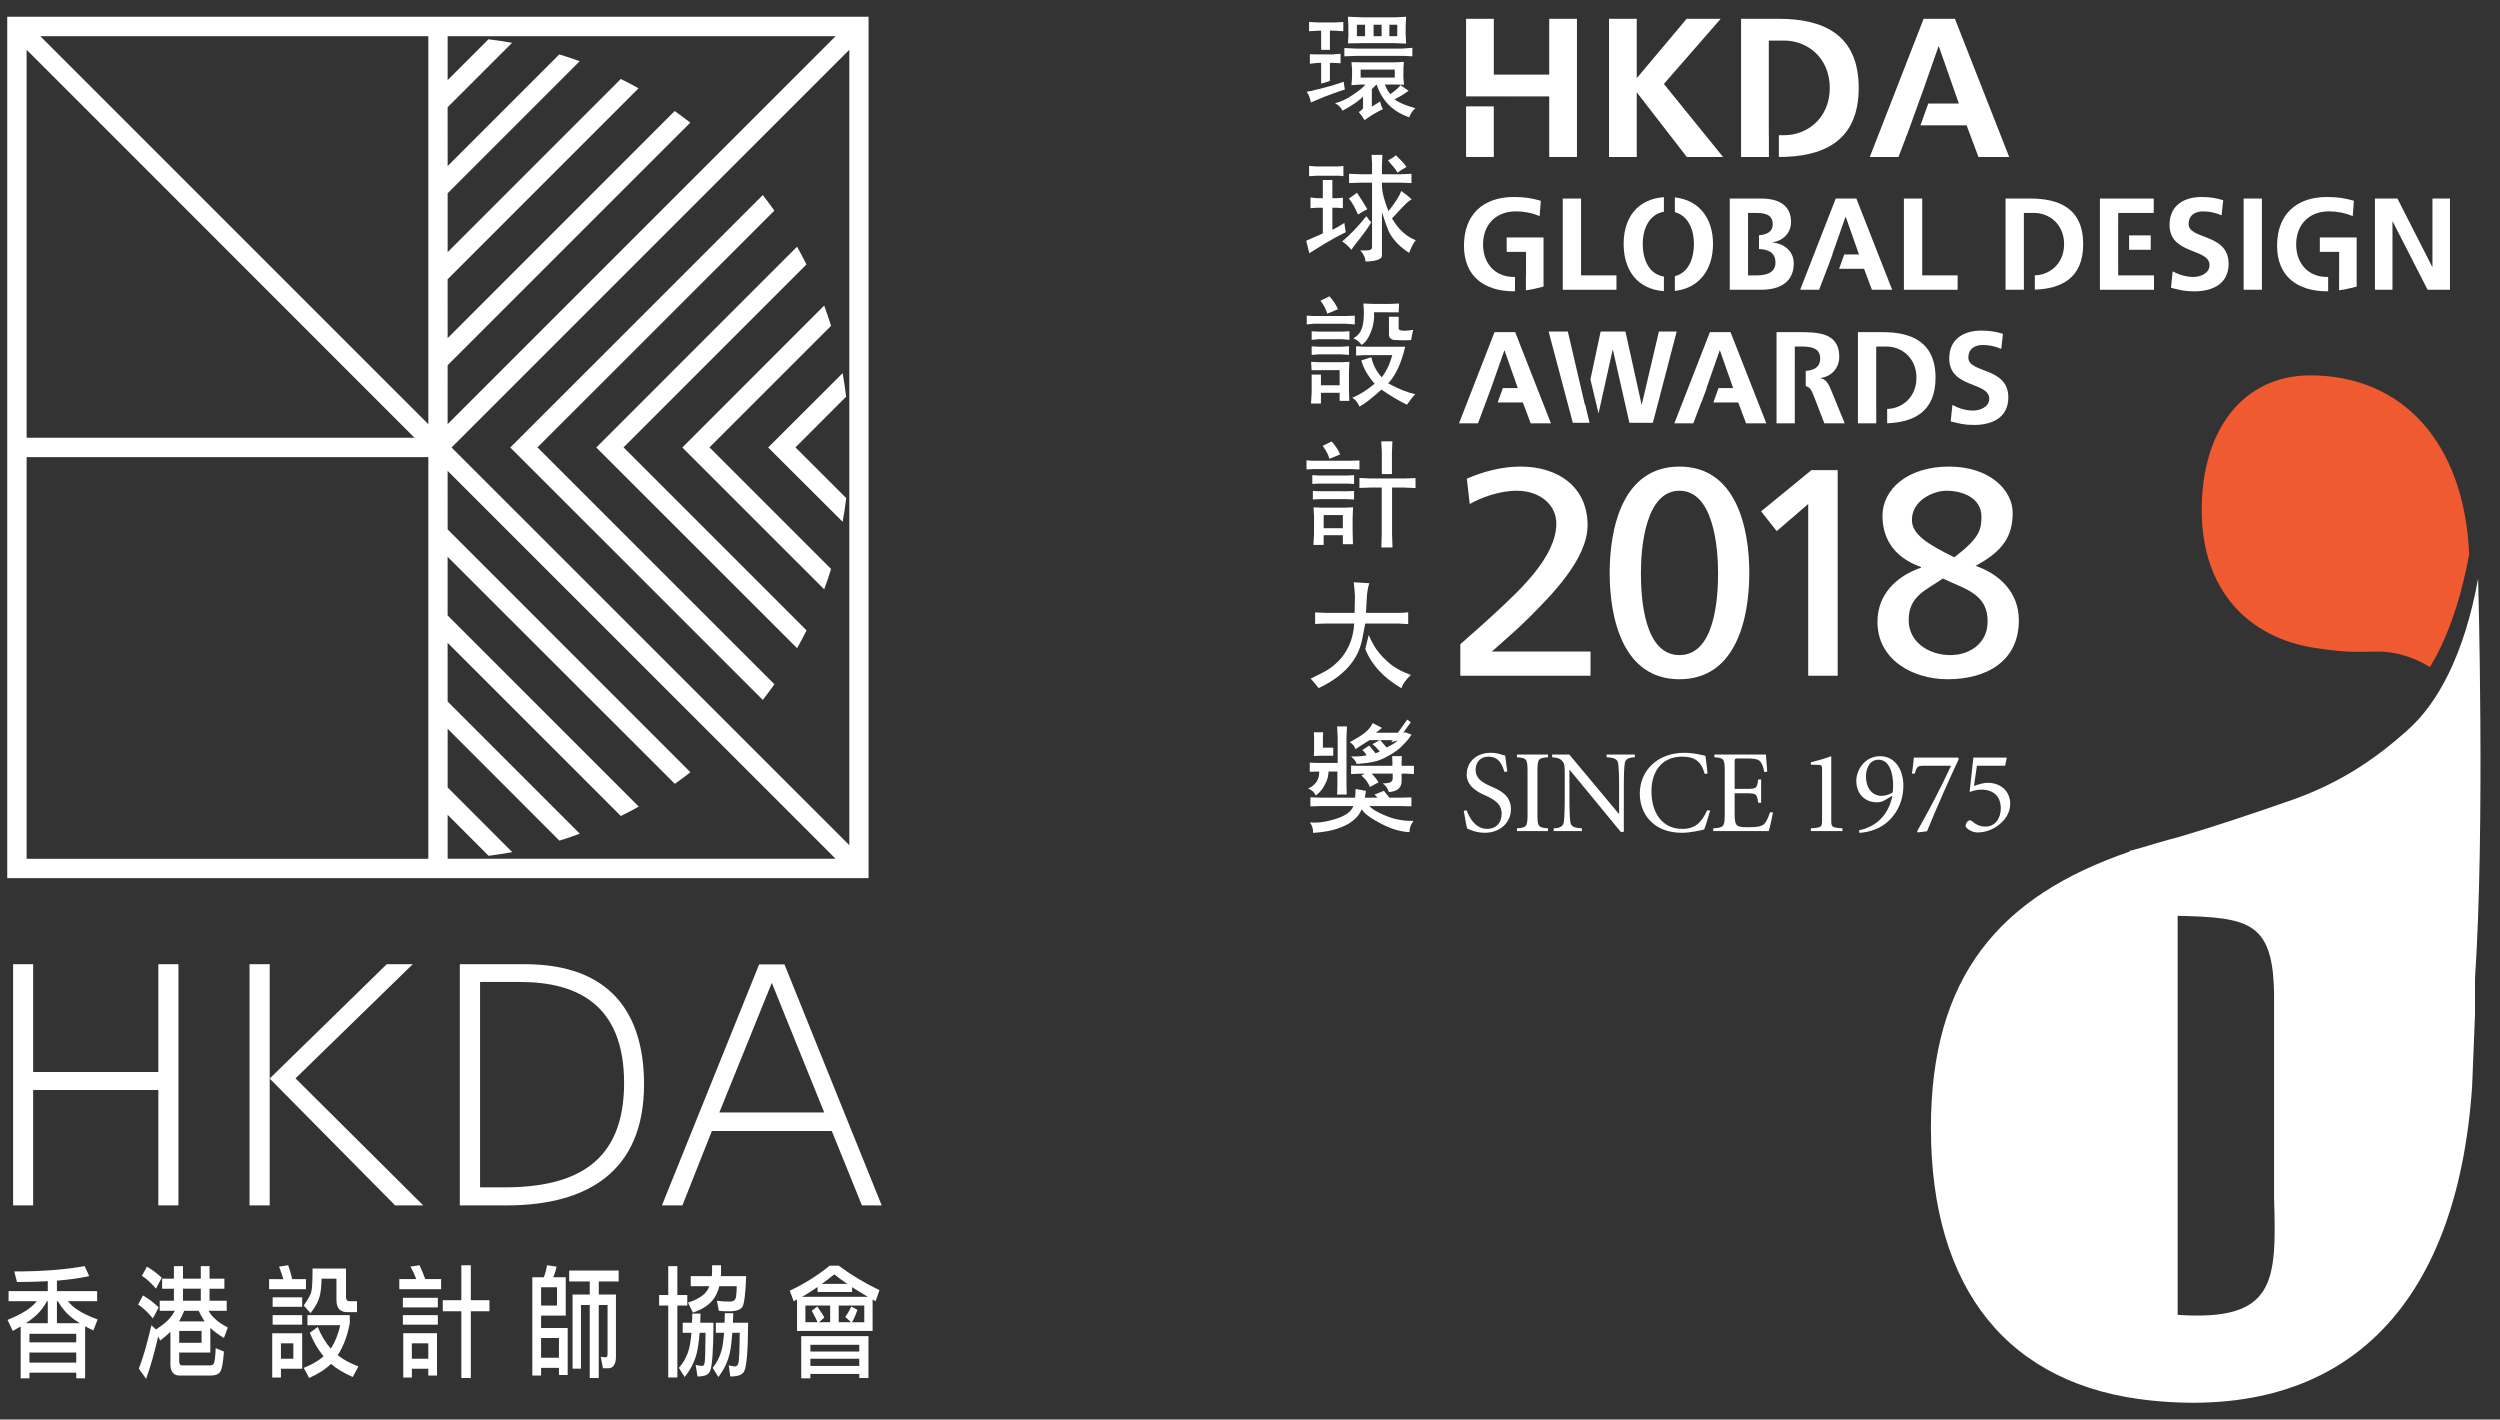 <?xml version="1.0" encoding="utf-8"?>
<!-- Generator: Adobe Illustrator 15.1.0, SVG Export Plug-In . SVG Version: 6.00 Build 0)  -->
<!DOCTYPE svg PUBLIC "-//W3C//DTD SVG 1.1//EN" "http://www.w3.org/Graphics/SVG/1.1/DTD/svg11.dtd">
<svg version="1.1" id="Layer_1" xmlns="http://www.w3.org/2000/svg" xmlns:xlink="http://www.w3.org/1999/xlink" x="0px" y="0px"
	 width="345px" height="195.891px" viewBox="0 0 345 195.891" enable-background="new 0 0 345 195.891" xml:space="preserve">
<rect x="0" y="0" width="345" height="195.891" fill="#333333" stroke="none"/>
<g>
	<path fill="#FFFFFF" d="M192.096,30.132c1.229-1.333,1.948-2.078,2.152-2.241c0.204-0.162,0.391-0.29,0.564-0.391
		c-0.437-0.405-0.923-0.79-1.448-1.144c-0.175,0.587-0.759,1.518-1.751,2.78c-0.604-1.482-0.902-2.675-0.902-3.555v-0.37h2.669
		c0.226,0,0.692,0.016,1.401,0.053v-1.282c-0.774,0.046-1.272,0.066-1.51,0.066h-2.561v-1.3c0-0.261,0.021-0.712,0.062-1.374h-1.495
		c0.041,0.599,0.066,1.016,0.066,1.241v1.432h-1.533l-1.636-0.066c0.013,0.568,0.013,0.992,0,1.282
		c0.885-0.037,1.441-0.053,1.667-0.053h1.502v3.705v1.701v3.518c0,0.136-0.07,0.243-0.208,0.321
		c-0.143,0.08-0.457,0.115-0.951,0.115l-0.464-0.02c0.464,0.525,0.705,1.039,0.725,1.537c0.681-0.004,1.226-0.078,1.642-0.216
		s0.623-0.334,0.623-0.587v-6.002c0.385,1.201,0.673,2.031,0.867,2.491c0.191,0.465,0.514,0.963,0.963,1.498
		c0.45,0.539,1.09,1.082,1.921,1.63c0.312-0.825,0.614-1.409,0.92-1.747C194.068,32.652,192.974,31.644,192.096,30.132"/>
	<path fill="#FFFFFF" d="M188.693,28.869c-0.423-0.724-0.901-1.479-1.435-2.276c-0.259,0.208-0.63,0.479-1.112,0.812
		c0.443,0.535,0.861,1.267,1.253,2.197C187.718,29.394,188.15,29.153,188.693,28.869"/>
	<path fill="#FFFFFF" d="M188.557,29.83c-1.084,1.348-2.141,2.506-3.333,3.471c0.564,0.416,0.988,0.805,1.269,1.167
		c0.047-0.113,0.413-0.599,1.094-1.457c0.945-1.193,1.443-1.979,1.654-2.353C189.074,30.558,188.723,30.099,188.557,29.83"/>
	<path fill="#FFFFFF" d="M194.096,23.032c-0.4-0.619-1.025-1.154-1.463-1.607c-0.245,0.222-0.611,0.459-1.092,0.718
		c0.362,0.446,0.938,1.01,1.325,1.687C193.127,23.618,193.538,23.351,194.096,23.032"/>
	<polygon fill="#FFFFFF" points="181.84,24.25 182.551,24.25 183.865,24.25 184.329,24.25 184.854,24.25 185.391,24.316 
		185.391,22.896 184.769,22.97 181.667,22.97 180.655,22.896 180.655,24.316 181.722,24.25 	"/>
	<path fill="#FFFFFF" d="M185.521,30.755c0,0-0.904,0.621-1.656,0.959v-3.047h0.592l0.86,0.066v-1.447l-0.896,0.064h-0.557v-2.508
		h-1.314v2.508h-0.798l-0.903-0.099v1.482l0.839-0.066h0.862v3.545l-2.296,1.008l0.432,1.724c1.351-0.833,3.027-1.942,5.031-2.896
		C185.66,31.749,185.592,31.334,185.521,30.755"/>
	<path fill="#FFFFFF" d="M188.407,86.052h0.014l-0.002-0.004h4.545l1.368,0.078v-1.63c-0.433,0.054-0.89,0.082-1.368,0.082h-4.454
		l0.105-2.072c0.037-0.714,0.151-1.387,0.344-2.021l-2.14-0.132c0.1,0.958,0.155,1.604,0.163,1.934l-0.049,2.292h-3.906
		c-0.247,0-0.765-0.02-1.539-0.066v1.599c0.566-0.044,1.094-0.062,1.572-0.062h3.825c-0.082,1.183-0.327,2.206-0.735,3.07
		c-0.405,0.868-0.899,1.578-1.472,2.136c-0.571,0.56-1.12,0.992-1.644,1.294c-0.523,0.293-1.241,0.665-2.162,1.099
		c0.331,0.362,0.701,0.8,1.102,1.305c3.459-1.628,5.463-3.877,6.012-6.753C187.99,88.208,188.407,86.052,188.407,86.052"/>
	<path fill="#FFFFFF" d="M191.525,91.348c-0.85-0.759-1.488-1.521-1.928-2.284c-0.31-0.543-0.545-1.018-0.714-1.436l-0.473,1.93
		c0.836,2.148,2.494,3.959,4.992,5.428c0.163-0.58,0.596-1.19,1.296-1.844C193.433,92.7,192.376,92.105,191.525,91.348"/>
	<polygon fill="#FFFFFF" points="191.995,102.407 194.197,99.305 194.693,99.668 192.858,102.193 	"/>
	<polygon fill="#FFFFFF" points="187.214,6.706 185.52,6.628 185.52,7.77 187.247,7.708 193.574,7.708 194.907,7.77 194.907,6.599 
		193.513,6.706 	"/>
	<polygon fill="#FFFFFF" points="183.527,6.883 183.527,4.233 184.222,4.233 185.376,4.311 185.376,3.034 184.255,3.097 
		181.906,3.097 180.651,3.034 180.651,4.311 181.906,4.233 182.315,4.233 182.315,6.883 	"/>
	<path fill="#FFFFFF" d="M186.018,5.988l1.843-0.031h4.71l1.476,0.064l-0.066-1.274V3.653l0.066-1.342l-1.511,0.078h-4.475
		l-2.043-0.078l0.059,1.331v1.276L186.018,5.988z M191.734,3.416h1.089v1.58h-1.089V3.416z M189.555,3.416h1.109v1.58h-1.109V3.416z
		 M187.255,3.416h1.123v1.58h-1.123V3.416z"/>
	<path fill="#FFFFFF" d="M194.384,12.526l-1.11-0.776c-0.225,0.325-0.699,0.741-1.409,1.247c-0.321-0.417-0.57-0.81-0.751-1.333
		h1.349l1.286,0.029l-0.078-0.98V9.44l0.061-0.895l-1.378,0.06h-4.157l-1.699-0.029l0.086,0.936v1.167l-0.086,1.078l1.319-0.094
		h0.604c-0.284,0.407-0.856,0.831-1.719,1.426c-0.857,0.594-1.683,0.958-2.473,1.16c0.467,0.222,0.812,0.568,1.039,1.031
		c1.362-0.731,2.409-1.471,2.831-1.959v1.559c0,0.152-0.196,0.346-0.59,0.58c0.245,0.268,0.512,0.642,0.806,1.115
		c0.821-0.592,1.465-1,2.531-1.516c-0.2-0.351-0.329-0.701-0.379-1.061l-1.152,0.718v-2.413c0.405-0.42,0.51-0.482,0.629-0.64
		l0.063,0.104c0.764,2.206,2.254,3.662,4.468,4.417c0.175-0.502,0.457-0.922,0.845-1.249c-1.315-0.374-2.273-0.765-2.872-1.234
		C193.246,13.3,193.89,12.907,194.384,12.526 M187.767,9.605h4.711v1.103h-4.711V9.605z"/>
	<path fill="#FFFFFF" d="M193.917,47.849h-5.627l-1.149-0.068v1.292l1.084-0.066h3.91c-0.335,1.234-0.821,2.255-1.455,3.062
		c-0.716-0.778-1.197-1.7-1.439-2.767l-1.374,0.428c0.253,1.021,0.864,2.097,1.829,3.222c-1.125,0.934-2.156,1.58-3.086,1.93
		c0.424,0.261,0.759,0.669,1,1.226c0.657-0.331,1.669-1.115,3.029-2.345c1.274,0.881,2.449,1.576,3.523,2.084
		c0.432-0.63,0.812-1.107,1.145-1.44c-1.1-0.241-2.345-0.745-3.736-1.506C192.586,51.84,193.368,50.151,193.917,47.849"/>
	<polygon fill="#FFFFFF" points="181.9,45.761 181.01,45.715 181.01,46.902 181.92,46.812 185.259,46.812 186.22,46.902 
		186.22,45.715 185.278,45.761 	"/>
	<path fill="#FFFFFF" d="M184.641,42.672c-0.288-0.669-0.619-1.142-1.174-1.782l-1.241,0.603c0.465,0.625,0.722,1.1,0.943,1.792
		L184.641,42.672z"/>
	<polygon fill="#FFFFFF" points="185.733,44.677 186.959,44.769 186.959,43.563 185.749,43.612 181.274,43.612 180.33,43.563 
		180.33,44.769 181.274,44.677 	"/>
	<polygon fill="#FFFFFF" points="185.119,48.9 186.156,48.98 186.156,47.781 185.139,47.849 181.967,47.849 181.01,47.797 
		181.01,48.98 181.986,48.9 	"/>
	<path fill="#FFFFFF" d="M193.423,105.683v-0.653l0.031-0.685h-1.339l0.035,0.747v0.591h-3.876c-1.043,0-1.825-0.035-1.825-0.035
		v1.176l1.172-0.055l0.716-0.004l-0.477,0.253c0.375,0.3,0.847,0.767,1.188,1.584l1.186-0.635c-0.24-0.482-0.641-0.855-0.929-1.206
		l2.888-0.004v0.72c-0.035,0.202-0.121,0.347-0.253,0.437c-0.137,0.085-0.312,0.14-0.518,0.155
		c-0.206,0.023-0.413,0.035-0.623,0.047c0,0,0.539,0.241,0.87,1.183c1.167-0.078,1.753-0.58,1.753-1.518v-1.023h0.638l1.059,0.066
		v-1.141H193.423z"/>
	<path fill="#FFFFFF" d="M191.598,112.716c-1.08-0.409-1.961-0.841-2.651-1.479h4.36l1.469,0.034v-1.226l-1.437,0.031h-1.616
		c0,0-0.145-0.183-0.229-0.3c-0.172-0.226-0.172-0.226-0.521-0.646c-0.397,0.159-1.282,0.518-1.282,0.518
		c0.126,0.132,0.122,0.124,0.257,0.272c0.029,0.023,0.153,0.155,0.153,0.155h-1.755l0.163-0.934l-1.436-0.257
		c0,0.33-0.021,0.747-0.066,1.19h-4.662l-1.51-0.051v1.261l1.543-0.05h4.392c-0.321,0.836-1.163,1.381-2.525,1.805
		c-1.364,0.417-2.576,0.568-3.482,0.44c0.334,0.471,0.48,0.957,0.436,1.463c1.308-0.09,2.475-0.284,3.353-0.584
		c0.877-0.296,1.547-0.63,2.01-0.996c0.467-0.365,0.79-0.692,0.969-0.98c0.18-0.292,0.308-0.482,0.382-0.704
		c0.412,0.661,1.315,1.288,2.714,2.012c1.396,0.724,2.695,1.105,3.892,1.144c-0.041-0.439,0.134-0.961,0.531-1.549
		C193.828,113.31,192.678,113.12,191.598,112.716"/>
	<path fill="#FFFFFF" d="M187.059,103.38c0.531-0.342,0.843-0.56,1.938-1.245h3.921c-0.447,0.498-1.047,0.747-1.561,1.023
		l-0.902-1.043l-1.062,0.58c0.3,0.214,0.634,0.553,1.012,1.004c-0.165,0.102-0.356,0.187-0.58,0.253
		c-0.194-0.261-0.498-0.604-0.864-1.07l-0.963,0.627c0.278,0.237,0.417,0.404,0.588,0.739c-0.167,0.039-0.379,0.07-0.617,0.094
		c-0.718,0.077-1.518,0.05-1.518,0.05c0.67,0.576,0.73,0.903,0.748,1.023c0,0,0.486-0.004,1.548-0.14l0.031-0.004
		c0.849-0.109,1.627-0.335,2.335-0.704c0.833-0.433,1.643-0.915,2.189-1.444c0.546-0.525,0.951-0.977,1.22-1.357
		c0.101-0.148,0.19-0.276,0.267-0.39l-0.884-0.323l-0.313,0.062h-3.704c0.169-0.175,0.568-0.396,0.817-0.669l-1.276-0.658
		c-0.557,1.227-1.784,1.845-3.16,2.639C186.637,102.621,186.899,102.936,187.059,103.38"/>
	<path fill="#FFFFFF" d="M186.543,64.736c0.218,0,0.572,0.016,1.059,0.047v-1.238c-0.52,0.023-0.868,0.035-1.043,0.035h-5.319
		c-0.231,0-0.545-0.02-0.944-0.059v1.261c0.423-0.031,0.734-0.047,0.944-0.047H186.543z"/>
	<path fill="#FFFFFF" d="M186.722,70.009l-1.155,0.05h-3.105l-1.19-0.05l0.065,1.263v2.432l-0.081,1.494h1.408v-1.345h2.65v1.246
		h1.393l-0.046-1.853v-1.829L186.722,70.009z M185.313,72.896h-2.646v-1.813h2.646V72.896z"/>
	<path fill="#FFFFFF" d="M182.01,65.621c-0.241,0-0.545-0.018-0.911-0.049v1.214c0.401-0.02,0.709-0.035,0.927-0.051h3.879
		c0.219,0,0.537,0.016,0.958,0.051v-1.214c-0.459,0.031-0.772,0.049-0.942,0.049H182.01z"/>
	<path fill="#FFFFFF" d="M182.138,67.79c-0.233,0-0.554-0.012-0.965-0.047v1.187c0.447-0.012,0.778-0.025,0.984-0.047h3.68
		c0.22,0,0.562,0.016,1.025,0.047v-1.171c-0.475,0.023-0.812,0.031-1.008,0.031H182.138z"/>
	<path fill="#FFFFFF" d="M184.943,62.706c-0.289-0.667-0.62-1.14-1.175-1.78l-1.241,0.603c0.467,0.623,0.722,1.099,0.941,1.788
		L184.943,62.706z"/>
	<polygon fill="#FFFFFF" points="182.315,8.679 182.315,11.545 183.527,11.173 183.527,8.679 183.951,8.679 184.998,8.723 
		184.998,7.42 183.936,7.506 183.527,7.506 182.315,7.506 181.834,7.506 180.761,7.49 180.761,8.794 181.875,8.679 	"/>
	<path fill="#FFFFFF" d="M185.426,11.284c-0.887,0.312-1.408,0.452-1.898,0.613v-0.01l-1.755,0.463l-0.004-0.016
		c-0.461,0.136-0.942,0.261-1.45,0.331c0.26,0.327,0.454,0.812,0.588,1.473c0.92-0.395,2.479-1.09,4.68-1.784L185.426,11.284z"/>
	<polygon fill="#FFFFFF" points="186.156,51.287 186.22,49.933 185.123,49.986 182.19,49.986 180.934,49.933 181.002,51.089 
		182.29,51.089 182.29,51.081 184.87,51.081 184.87,53.167 182.29,53.167 182.29,51.699 181.01,51.699 181.01,54.237 180.916,55.69 
		182.29,55.69 182.29,54.202 184.87,54.202 184.87,55.319 186.204,55.319 186.156,53.795 	"/>
	<polygon fill="#FFFFFF" points="190.693,65.417 192.086,65.417 192.086,62.479 192.152,60.906 190.613,60.906 190.693,62.381 	"/>
	<polygon fill="#FFFFFF" points="193.809,66.031 192.086,66.031 192.086,66.028 190.693,66.028 190.693,66.031 189.109,66.031 
		187.602,65.957 187.602,67.335 189.094,67.284 190.678,67.284 190.678,73.662 190.629,75.55 192.168,75.55 192.104,73.662 
		192.104,67.284 193.777,67.284 195.342,67.35 195.342,65.973 	"/>
	<polygon fill="#FFFFFF" points="181.312,104.326 182.315,104.291 183.99,104.291 183.99,103.174 182.562,103.174 182.562,101.882 
		182.594,101.049 181.312,101.049 181.346,101.917 181.346,103.544 	"/>
	<path fill="#FFFFFF" d="M185.815,101.789l0.066-1.545h-1.356l0.072,1.51v0.561h0.004v2.479h-0.004v0.486h-2.872l-0.977-0.031v1.249
		l1.304-0.027c0.016,1.121-0.475,1.849-1.535,2.354c0.461,0.144,0.818,0.463,1.068,0.953c0.526-0.404,0.891-0.825,1.159-1.323
		c0.269-0.502,0.434-0.875,0.5-1.229c0.064-0.354,0.098-0.606,0.098-0.755h1.216v1.95l-0.033,1.222h1.323l-0.033-1.222V101.789z"/>
	<path fill="#FFFFFF" d="M191.676,43.092v0.006h1.339v-0.092l0.063-1.121c-0.163,0.012-0.603,0.035-1.312,0.057h-2.242l-1.375-0.057
		c0.045,0.486,0.064,0.938,0.064,1.343c0,0.941-0.105,1.677-0.323,2.218c-0.212,0.537-0.588,0.946-1.123,1.234
		c0.469,0.21,0.847,0.518,1.135,0.92c0.512-0.317,0.943-0.916,1.288-1.788c0.35-0.872,0.49-1.778,0.424-2.72H191.676z"/>
	<path fill="#FFFFFF" d="M193.816,45.639c-0.551,0-0.821-0.111-0.802-0.331v-1.597h-1.339v2.467c0,0.208,0.062,0.377,0.196,0.506
		c0.131,0.13,0.298,0.206,0.498,0.224c0.204,0.018,0.572,0.037,1.111,0.044c0.539,0.014,0.957,0,1.261-0.031
		c0.045-0.364,0.136-0.833,0.274-1.405C194.546,45.598,194.146,45.639,193.816,45.639"/>
	<path fill="#FFFFFF" d="M341.979,79.845c-0.969,5.351-2.391,9.653-4.037,13.052c-1.65,3.395-3.547,5.906-5.504,7.681
		c-4.568,4.156-9.542,7.472-16.029,9.775c-5.171,1.821-11.323,3.868-15.95,5.218l-1.047,0.272c-1.312,0.362-2.57,0.729-3.821,1.117
		c-1.147,0.315-1.812,0.494-1.812,0.494l0.16,0.051c-18.12,6.184-27.474,17.34-27.474,38.139c0,22.438,10.824,35.637,30.405,37.63
		c26.441,2.704,42.194-12.644,44.28-43.334l0.4-9.954v-4.985C342.951,114.245,341.979,79.845,341.979,79.845 M300.515,181.452
		v-55.074c9.868,0.245,13.188,0.806,13.307,10.907v28.107C314.167,176.872,314.051,182.37,300.515,181.452"/>
	<path fill="#F05A30" d="M319.409,89.406c4.819,0.743,5.821,0.521,8.987,0.521c1.714,0,4.441,0.553,6.928,2.132
		c0.473-0.793,0.952-1.638,1.39-2.541c1.644-3.401,3.062-7.708,4.035-13.049c-0.712-15.661-9.435-24.666-21.92-24.666
		c-9.264,0-14.993,7.491-14.993,18.554C303.836,81.61,310.42,88.019,319.409,89.406"/>
	<path fill="#FFFFFF" d="M202.404,111.824c0.261,0.763,1.09,2.564,2.813,2.564c1.231,0,2.012-0.829,2.012-2.094
		c0-1.381-1.057-1.949-2.098-2.451c-0.533-0.261-2.728-1.023-2.728-2.969c0-1.611,1.218-2.989,3.347-2.989
		c0.455,0,1.006,0.094,1.346,0.211c0.211,0.062,0.44,0.147,0.619,0.175c0.062,0.572,0.163,1.222,0.292,2.194l-0.405,0.051
		c-0.276-0.957-0.731-2.098-2.21-2.098c-1.155,0-1.755,0.845-1.755,1.802c0,1.202,0.864,1.739,2.094,2.292
		c1.073,0.471,2.78,1.137,2.78,3.148c0,1.883-1.543,3.265-3.605,3.265c-0.584,0-1.139-0.113-1.547-0.241
		c-0.4-0.133-0.694-0.265-0.889-0.343c-0.133-0.424-0.312-1.575-0.472-2.451L202.404,111.824z"/>
	<path fill="#FFFFFF" d="M212.164,112.33c0,1.767,0.128,1.88,1.463,1.977v0.378h-4.286v-0.378c1.328-0.097,1.461-0.21,1.461-1.977
		v-5.849c0-1.771-0.133-1.879-1.461-1.98v-0.374h4.286v0.374c-1.335,0.102-1.463,0.21-1.463,1.98V112.33z"/>
	<path fill="#FFFFFF" d="M224.087,114.794h-0.427l-7.045-8.558h-0.035v4.141c0,1.708,0.066,2.584,0.129,3.09
		c0.085,0.568,0.521,0.794,1.595,0.84v0.378h-3.898v-0.378c0.895-0.03,1.315-0.271,1.396-0.84c0.062-0.506,0.131-1.382,0.131-3.09
		v-3.521c0-1.168-0.018-1.429-0.31-1.802c-0.308-0.39-0.747-0.506-1.428-0.553v-0.374h2.369l6.837,8.188h0.035v-3.883
		c0-1.709-0.065-2.584-0.132-3.086c-0.082-0.568-0.521-0.798-1.592-0.845v-0.374h3.896v0.374c-0.892,0.031-1.313,0.276-1.394,0.845
		c-0.066,0.502-0.128,1.377-0.128,3.086V114.794z"/>
	<path fill="#FFFFFF" d="M235.239,106.789c-0.486-1.864-1.525-2.37-3.117-2.37c-2.922,0-4.222,2.211-4.222,4.76
		c0,3.136,1.607,5.21,4.239,5.21c1.817,0,2.662-0.875,3.458-2.576l0.404,0.043c-0.21,0.7-0.568,2-0.829,2.615
		c-0.451,0.116-1.914,0.455-3.051,0.455c-4.109,0-5.829-2.79-5.829-5.374c0-3.347,2.58-5.666,6.137-5.666
		c1.382,0,2.469,0.323,2.922,0.421c0.131,0.895,0.195,1.61,0.292,2.451L235.239,106.789z"/>
	<path fill="#FFFFFF" d="M238.016,106.481c0-1.771-0.13-1.879-1.43-1.98v-0.374h7.113c0.018,0.276,0.097,1.464,0.179,2.37
		l-0.404,0.051c-0.164-0.813-0.343-1.233-0.586-1.494c-0.259-0.276-0.796-0.39-1.788-0.39h-1.233c-0.451,0-0.486,0.035-0.486,0.502
		v3.701h1.642c1.396,0,1.446-0.098,1.607-1.3h0.404v3.218h-0.404c-0.082-0.599-0.131-0.926-0.343-1.104
		c-0.21-0.18-0.565-0.211-1.265-0.211h-1.642v2.872c0,0.927,0.099,1.417,0.404,1.607c0.31,0.202,0.896,0.202,1.658,0.202
		c0.926,0,1.688-0.082,2.047-0.475c0.276-0.292,0.536-0.845,0.778-1.592l0.408,0.047c-0.082,0.455-0.441,2.113-0.572,2.553h-7.68
		v-0.378c1.462-0.097,1.592-0.21,1.592-1.977V106.481z"/>
	<path fill="#FFFFFF" d="M249.902,105.201c0.844-0.214,1.82-0.49,2.812-0.848v8.868c0,0.91,0.078,0.988,1.541,1.085v0.378h-4.354
		v-0.378c1.463-0.097,1.544-0.175,1.544-1.085v-6.981c0-0.584-0.065-0.665-0.422-0.685l-1.122-0.031V105.201z"/>
	<path fill="#FFFFFF" d="M256.546,114.587c2.435-0.537,4.06-2.112,4.609-4.778l-1.12,0.654c-0.356,0.194-0.666,0.257-1.006,0.257
		c-1.769,0-2.858-1.266-2.858-2.97c0-1.514,1.185-3.396,3.296-3.396c2.031,0,3.2,1.852,3.2,4.059c0,2.848-1.608,5.102-3.8,6.008
		c-0.879,0.362-1.806,0.506-2.276,0.506L256.546,114.587z M257.502,107.147c0,1.514,0.797,2.681,2.159,2.681
		c0.568,0,1.185-0.229,1.529-0.475c0.047-0.292,0.062-0.692,0.062-0.969c0-1.366-0.374-3.541-2.012-3.541
		C257.891,104.844,257.502,106.236,257.502,107.147"/>
	<path fill="#FFFFFF" d="M270.199,104.548l0.116,0.183c-1.545,3.296-3.021,6.658-4.389,9.985l-1.28,0.163l-0.08-0.163
		c1.706-3.02,3.296-6.055,4.676-9.044h-3.604c-1.059,0-1.105,0.082-1.399,1.086h-0.387c0.128-0.794,0.175-1.51,0.257-2.21H270.199z"
		/>
	<path fill="#FFFFFF" d="M276.938,104.548l-0.228,1.124h-3.895l-0.407,2.79c0.665-0.241,1.396-0.436,1.849-0.436
		c2.148,0,3.152,1.475,3.152,2.841c0,1.07-0.438,1.996-1.397,2.825c-0.86,0.747-1.965,1.167-3.035,1.187
		c-0.683,0-1.233-0.292-1.561-0.603c-0.163-0.145-0.192-0.339-0.128-0.518c0.065-0.18,0.179-0.358,0.357-0.49
		c0.146-0.094,0.325-0.078,0.486,0.05c0.374,0.312,0.909,0.747,1.868,0.747c1.364,0,2.109-1.151,2.109-2.518
		c0-1.51-0.845-2.58-2.727-2.58c-0.665,0-1.282,0.245-1.573,0.323l0.518-4.743H276.938z"/>
	<polygon fill="#FFFFFF" points="222.044,2.595 225.871,2.595 225.871,10.79 232.757,2.595 237.457,2.595 229.614,11.584 
		237.784,21.662 232.782,21.662 225.928,12.811 225.871,12.811 225.871,21.662 222.044,21.662 	"/>
	<polygon fill="#FFFFFF" points="215.66,27.4 218.184,27.4 218.184,38.002 223.071,38.002 223.071,39.987 215.66,39.987 	"/>
	<polygon fill="#FFFFFF" points="262.739,27.4 265.265,27.4 265.265,38.002 270.152,38.002 270.152,39.987 262.739,39.987 	"/>
	<path fill="#FFFFFF" d="M306.575,29.71c-0.792-0.343-1.679-0.541-2.561-0.541c-0.868,0-1.984,0.377-1.984,1.747
		c0,2.183,5.518,1.261,5.518,5.479c0,2.759-2.183,3.81-4.724,3.81c-1.37,0-1.984-0.181-3.227-0.49l0.232-2.269
		c0.869,0.467,1.857,0.774,2.85,0.774c0.956,0,2.234-0.486,2.234-1.623c0-2.399-5.515-1.407-5.515-5.573
		c0-2.813,2.18-3.84,4.397-3.84c1.084,0,2.092,0.146,3.012,0.449L306.575,29.71z"/>
	<rect x="309.622" y="27.398" fill="#FFFFFF" width="2.523" height="12.586"/>
	<polygon fill="#FFFFFF" points="327.742,27.4 330.846,27.4 335.64,36.815 335.677,36.815 335.677,27.4 338.093,27.4 
		338.093,39.987 335.01,39.987 330.195,30.573 330.16,30.573 330.16,39.987 327.742,39.987 	"/>
	<path fill="#FFFFFF" d="M276.176,48.147c-0.795-0.346-1.679-0.541-2.564-0.541c-0.865,0-1.98,0.377-1.98,1.748
		c0,2.183,5.516,1.265,5.516,5.483c0,2.759-2.181,3.806-4.724,3.806c-1.372,0-1.982-0.183-3.228-0.49l0.235-2.271
		c0.865,0.469,1.854,0.776,2.847,0.776c0.957,0,2.237-0.486,2.237-1.623c0-2.399-5.519-1.407-5.519-5.572
		c0-2.813,2.182-3.841,4.399-3.841c1.082,0,2.094,0.144,3.013,0.451L276.176,48.147z"/>
	<path fill="#FFFFFF" d="M201.524,88.901c1.462-1.3,3.292-2.887,5.078-4.553c3.133-2.926,8.172-7.522,8.172-12.114
		c0-2.642-2.358-4.512-5.447-4.512c-2.521,0-4.958,0.975-6.503,1.829l-0.404-3.496c2.354-1.016,4.876-1.666,7.437-1.666
		c5.12,0,9.228,2.763,9.228,8.088c0,4.716-5.082,9.754-8.212,12.886c-1.584,1.588-3.619,3.292-4.999,4.553h13.618v3.335h-17.967
		V88.901z"/>
	<path fill="#FFFFFF" d="M231.769,64.389c7.845,0,9.635,8.456,9.635,14.674c0,6.219-1.79,14.674-9.635,14.674
		c-7.846,0-9.634-8.456-9.634-14.674C222.135,72.845,223.923,64.389,231.769,64.389 M231.769,90.403
		c4.878,0,5.327-7.806,5.327-11.339c0-3.578-0.654-11.343-5.327-11.343c-4.674,0-5.325,7.766-5.325,11.343
		C226.443,82.597,226.893,90.403,231.769,90.403"/>
	<polygon fill="#FFFFFF" points="249.534,69.549 245.186,73.291 243.031,70.567 249.979,64.876 253.599,64.876 253.599,93.251 
		249.534,93.251 	"/>
	<path fill="#FFFFFF" d="M259.089,85.811c0-3.783,2.604-6.3,6.017-7.479V78.25c-4.145-1.463-5.325-4.39-5.325-7.075
		c0-3.617,3.414-6.786,9.188-6.786c5.609,0,8.78,3.251,8.78,6.382c0,3.171-1.302,5.284-5.123,7.315
		c3.415,1.179,5.976,3.74,5.976,7.518c0,5.693-4.514,8.133-9.837,8.133C263.965,93.738,259.089,91.054,259.089,85.811
		 M268.113,79.836c-2.319,1.625-4.715,2.397-4.715,5.732c0,3.129,2.886,4.835,5.73,4.835c2.724,0,5.082-1.626,5.162-4.471
		C274.413,81.947,271.16,81.297,268.113,79.836 M269.697,76.907c3.335-2.561,3.741-3.658,3.741-5.607
		c0-2.683-2.765-3.578-4.798-3.578c-1.87,0-4.796,1.341-4.796,4.022C263.845,73.698,265.876,75.04,269.697,76.907"/>
	<path fill="#FFFFFF" d="M209.066,38.216c-0.047,0-0.086,0.004-0.133,0.004c-2.687,0-4.272-1.93-4.272-4.491
		c0-2.58,1.623-4.562,4.561-4.562c1.012,0,2.272,0.216,3.247,0.667l0.162-2.125c-1.082-0.327-2.236-0.525-3.697-0.525
		c-4.272,0-6.907,2.417-6.907,6.726c0,4.255,2.833,6.29,6.907,6.29c0.043,0,0.09-0.004,0.133-0.004V38.216z"/>
	<path fill="#FFFFFF" d="M207.924,32.774v1.982h2.668v3.284c0,0-0.012,0-0.016,0.004v2.023c0.816-0.117,1.636-0.299,2.432-0.517
		v-6.777H207.924z"/>
	<path fill="#FFFFFF" d="M252.556,53.501c-0.257-0.559-0.653-1.243-1.335-1.296v-0.039c1.604-0.216,2.596-1.444,2.596-2.923
		c0-3.498-3.228-3.409-5.933-3.409h-2.722v12.588h2.521v-3.261h-0.002v-5.317h0.002V47.82h0.829c1.263,0,2.671,0.126,2.671,1.642
		c0,1.288-0.959,1.638-1.992,1.724v2.088c0.539,0.152,0.788,0.527,1.053,1.22l1.516,3.93h2.812L252.556,53.501z"/>
	<path fill="#FFFFFF" d="M244.654,33.476v-0.035c1.496-0.272,2.508-1.317,2.508-2.813c0-2.759-2.436-3.228-4.059-3.228h-4.397
		v12.586h4.397c1.588,0,4.437-0.469,4.437-3.642C247.54,34.796,246.368,33.64,244.654,33.476 M242.419,38.004h-1.19V34.36h0.002
		v-1.875h-0.002v-3.1h0.973c1.155,0,2.436,0.107,2.436,1.566c0,1.109-0.957,1.444-1.896,1.516v1.901
		c1.159,0.047,2.274,0.385,2.274,1.887C245.015,37.714,243.59,38.004,242.419,38.004"/>
	<path fill="#FFFFFF" d="M280.211,27.4h-3.441v12.586h2.527v-1.984h-0.004v-8.62h1.405c2.11,0,4.147,1.568,4.147,4.312
		c0,2.695-1.969,4.251-4.039,4.304v1.977c3.607-0.136,6.674-1.545,6.674-6.281C287.48,28.698,284.071,27.4,280.211,27.4"/>
	<polygon fill="#FFFFFF" points="292.31,38.004 292.31,36.29 292.306,36.29 292.306,30.97 292.31,30.97 292.31,29.385 
		297.217,29.385 297.217,27.4 289.788,27.4 289.788,39.987 297.25,39.987 297.25,38.004 	"/>
	<rect x="293.815" y="32.484" fill="#FFFFFF" width="2.985" height="1.984"/>
	<path fill="#FFFFFF" d="M259.836,45.837h-3.443v12.586h2.529v-1.984h-0.004V47.82h1.406c2.109,0,4.146,1.568,4.146,4.312
		c0,2.693-1.969,4.251-4.041,4.304v1.977c3.609-0.136,6.676-1.545,6.676-6.281C267.105,47.135,263.696,45.837,259.836,45.837"/>
	<path fill="#FFFFFF" d="M321.284,38.216c-0.048,0-0.093,0.004-0.142,0.004c-2.684,0-4.271-1.93-4.271-4.491
		c0-2.58,1.62-4.562,4.561-4.562c1.008,0,2.272,0.216,3.245,0.667l0.163-2.125c-1.085-0.327-2.237-0.525-3.698-0.525
		c-4.271,0-6.905,2.417-6.905,6.726c0,4.255,2.831,6.29,6.905,6.29c0.049,0,0.096-0.004,0.142-0.008V38.216z"/>
	<path fill="#FFFFFF" d="M320.137,32.774v1.982h2.665v3.284c-0.003,0-0.003,0-0.003,0l-0.004,2.023
		c0.812-0.113,1.628-0.295,2.424-0.513v-6.777H320.137z"/>
	<path fill="#FFFFFF" d="M229.618,38.167c-2.115-0.336-2.921-2.43-2.921-4.512c0-2.025,0.86-4.092,2.921-4.432v-2.014
		c-3.609,0.257-5.555,2.792-5.555,6.446c0,3.658,1.914,6.261,5.555,6.522V38.167z"/>
	<path fill="#FFFFFF" d="M231.13,27.239v2.039c1.854,0.479,2.635,2.45,2.635,4.38c0,1.984-0.731,3.983-2.635,4.458v2.031
		c3.409-0.385,5.265-2.981,5.265-6.489C236.395,30.153,234.51,27.62,231.13,27.239"/>
	<rect x="202.318" y="14.679" fill="#FFFFFF" width="3.825" height="6.983"/>
	<polygon fill="#FFFFFF" points="213.794,2.595 213.794,10.296 206.146,10.296 206.146,2.595 202.318,2.595 202.318,13.302 
		207.889,13.302 207.889,13.303 213.794,13.303 213.794,21.662 217.619,21.662 217.619,2.595 	"/>
	<path fill="#FFFFFF" d="M245.489,2.595h-5.221v19.067h3.839v-3.004h-0.012V5.599h2.131c3.196,0,6.282,2.377,6.282,6.53
		c0,4.152-3.086,6.529-6.282,6.529h-0.741v3.004h0.004c5.849,0,11.013-1.965,11.013-9.534C256.502,4.56,251.338,2.595,245.489,2.595
		"/>
	<polygon fill="#FFFFFF" points="269.779,2.595 265.461,2.595 258.031,21.662 261.99,21.662 263.298,18.242 265.465,12.247 
		267.51,6.418 267.564,6.418 270.323,14.284 266.107,14.284 265.02,17.294 271.39,17.294 273.028,21.662 277.266,21.662 	"/>
	<polygon fill="#FFFFFF" points="209.094,45.837 206.245,45.837 201.342,58.424 203.953,58.424 204.377,57.315 204.371,57.315 
		205.776,53.554 205.774,53.554 207.596,48.365 207.632,48.365 209.453,53.554 207.393,53.554 206.681,55.536 210.155,55.536 
		211.237,58.424 214.031,58.424 	"/>
	<polygon fill="#FFFFFF" points="256.177,27.4 253.33,27.4 248.423,39.987 251.036,39.987 252.138,37.099 252.147,37.099 
		252.887,35.116 252.857,35.116 254.681,29.927 254.717,29.927 256.538,35.116 254.505,35.116 253.795,37.099 257.241,37.099 
		258.322,39.987 261.117,39.987 	"/>
	<polygon fill="#FFFFFF" points="238.813,45.837 235.965,45.837 231.06,58.424 233.675,58.424 234.772,55.536 234.794,55.536 
		235.531,53.554 235.494,53.554 237.317,48.365 237.353,48.365 239.174,53.554 237.156,53.554 236.445,55.536 239.878,55.536 
		240.959,58.424 243.754,58.424 	"/>
	<polygon fill="#FFFFFF" points="218.748,55.795 218.742,55.817 218.705,55.817 216.362,45.754 213.713,45.754 217.047,58.342 
		219.354,58.342 	"/>
	<polygon fill="#FFFFFF" points="228.928,45.754 226.567,55.817 226.534,55.817 224.312,45.754 220.888,45.754 219.479,52.357 
		220.598,57.05 222.546,48.279 222.583,48.279 224.855,58.342 228.099,58.342 231.383,45.754 	"/>
	<path fill="#FFFFFF" d="M106.007,61.755l10.277-10.261c0.189,1.068,0.349,2.152,0.482,3.245l-6.993,7l7.008,7.002
		c-0.138,1.096-0.302,2.181-0.497,3.267L106.007,61.755z"/>
	<path fill="#FFFFFF" d="M94.16,61.755l19.579-19.585c0.341,0.918,0.647,1.856,0.949,2.798L97.909,61.739l16.778,16.776
		c-0.289,0.949-0.598,1.891-0.949,2.81L94.16,61.755z"/>
	<path fill="#FFFFFF" d="M82.283,61.755l27.708-27.71c0.446,0.805,0.897,1.619,1.3,2.448L86.049,61.739l25.256,25.257
		c-0.418,0.835-0.861,1.65-1.304,2.458L82.283,61.755z"/>
	<path fill="#FFFFFF" d="M70.417,61.755l34.849-34.835c0.538,0.696,1.078,1.42,1.593,2.146l-32.69,32.673l32.697,32.684
		c-0.515,0.736-1.048,1.465-1.6,2.167L70.417,61.755z"/>
	<path fill-rule="evenodd" clip-rule="evenodd" fill="#FFFFFF" d="M119.861,121.178H1V2.311h118.861V121.178z M3.674,6.867v53.541
		h53.524L3.674,6.867z M59.111,58.541V4.998H5.564L59.111,58.541z M59.111,63.086H3.674v55.424h55.437V63.086z M62.314,61.755
		l54.891,54.879V6.867L62.314,61.755z M61.774,112.443v6.066h53.538L61.771,64.981l0.003,8.081l33.503,33.506
		c-0.703,0.553-1.42,1.09-2.154,1.6L61.771,76.838v8.096l26.377,26.373c-0.805,0.459-1.629,0.892-2.473,1.3l-23.905-23.9l0.003,8.1
		l18.238,18.245c-0.928,0.338-1.865,0.661-2.813,0.957L61.774,100.57v8.095l8.921,8.935c-1.075,0.187-2.177,0.357-3.267,0.502
		L61.774,112.443z M61.774,50.402l-0.003,8.133l53.541-53.537H61.774v6.061l5.634-5.637c1.102,0.126,2.17,0.29,3.26,0.485
		L61.771,14.8l0.003,8.119L77.188,7.506c0.945,0.288,1.888,0.611,2.81,0.942L61.774,26.675v8.117l23.9-23.895
		c0.833,0.407,1.64,0.841,2.446,1.29l-26.349,26.35l0.003,8.129l31.333-31.343c0.73,0.521,1.441,1.058,2.156,1.599L61.774,50.402z"
		/>
	<path fill="#FFFFFF" d="M11.678,174.723l0.632,1.386c-1.277,0.272-2.762,0.482-4.454,0.623v1.443h5.547v1.393H9.354
		c0.487,0.549,0.939,0.938,1.352,1.188c0.662,0.451,1.576,0.891,2.762,1.327l-0.578,1.514c-0.42-0.184-0.806-0.378-1.144-0.572
		v7.184h-1.223v-0.778H4.063v0.778H2.854v-7.148c-0.35,0.202-0.706,0.404-1.09,0.606l-0.724-1.521
		c1.494-0.618,2.549-1.198,3.158-1.708c0.325-0.249,0.612-0.533,0.876-0.868H1.183v-1.393h5.411v-1.374
		c-1.319,0.066-2.731,0.117-4.256,0.117l-0.364-1.459C5.789,175.46,9.016,175.211,11.678,174.723 M3.573,182.6h3.021v-3.032H6.488
		c-0.39,0.697-0.833,1.292-1.318,1.774C4.727,181.767,4.199,182.187,3.573,182.6 M4.063,185.242h6.459v-1.179H4.063V185.242z
		 M4.063,188.04h6.459v-1.389H4.063V188.04z M7.856,182.6h3.165c-0.546-0.323-1-0.646-1.355-0.97
		c-0.546-0.436-1.11-1.124-1.688-2.062H7.856V182.6z"/>
	<path fill="#FFFFFF" d="M19.732,178.771c0.787,0.467,1.521,1.012,2.166,1.649l-0.801,1.521c-0.657-0.813-1.34-1.451-2.034-1.91
		L19.732,178.771z M20.896,182.88l0.627,0.588c0.945-0.61,1.618-1.171,2.009-1.677c0.213-0.265,0.411-0.557,0.597-0.903H22.04
		v-1.389H24v-1.658h-1.628v-1.385H24v-1.732h1.253v1.732h2.456v-1.732h1.207v1.732h2.048v1.385h-2.048v1.658h2.371v1.389H28.77
		c0.305,0.49,0.594,0.849,0.865,1.066c0.418,0.428,1.036,0.841,1.801,1.241l-0.534,1.451c-0.8-0.498-1.428-0.957-1.876-1.396v3.401
		h-4.295v1.257c0,0.361,0.157,0.521,0.466,0.521h3.72c0.261,0,0.453-0.07,0.558-0.215c0.139-0.159,0.243-0.879,0.292-2.171
		l1.135,0.471c-0.111,1.631-0.302,2.588-0.569,2.86c-0.231,0.308-0.646,0.451-1.258,0.451h-4.345c-0.369,0-0.666-0.132-0.887-0.393
		c-0.209-0.272-0.325-0.635-0.325-1.07v-4.572c-0.404,0.4-0.878,0.794-1.417,1.206l-0.268-0.576
		c-0.514,2.23-1.059,4.184-1.669,5.856l-1.009-1.396C19.718,187.471,20.289,185.479,20.896,182.88 M20.274,174.794
		c0.737,0.432,1.421,0.934,2.043,1.529l-0.794,1.518c-0.627-0.755-1.278-1.354-1.938-1.782L20.274,174.794z M24.711,182.35h3.536
		c-0.276-0.381-0.552-0.875-0.836-1.463H25.42C25.195,181.444,24.964,181.93,24.711,182.35 M24.729,185.308h3.09v-1.643h-3.09
		V185.308z M25.253,179.499h2.459v-1.666h-2.459V179.499z"/>
	<path fill="#FFFFFF" d="M39.77,174.603c0.203,0.568,0.397,1.21,0.554,1.922h1.897v1.382h-5.084v-1.382H39.1
		c-0.173-0.622-0.376-1.194-0.591-1.731L39.77,174.603z M41.701,183.989v4.892H38.77v1.218h-1.202v-6.109H41.701z M37.625,179.032
		h4.075v1.311h-4.075V179.032z M37.625,181.487h4.075v1.315h-4.075V181.487z M38.77,187.507h1.715v-2.124H38.77V187.507z
		 M47.747,175.058v3.899c0,0.408,0.15,0.606,0.473,0.606h1.045v1.514h-1.319c-0.502,0-0.897-0.136-1.139-0.408
		c-0.256-0.257-0.379-0.712-0.379-1.362v-2.848h-2.05c-0.03,1.12-0.12,1.926-0.261,2.416c-0.158,0.673-0.566,1.443-1.262,2.343
		l-0.938-1.059c0.542-0.774,0.905-1.389,1.034-1.849c0.12-0.412,0.181-1.494,0.181-3.253H47.747z M42.427,181.487h5.842v1.116
		c-0.333,1.736-0.873,3.207-1.66,4.413c0.755,0.611,1.702,1.113,2.852,1.549l-0.787,1.459c-1.264-0.563-2.262-1.167-2.995-1.81
		c-0.755,0.744-1.763,1.382-3.016,1.946l-0.745-1.394c1.122-0.451,2.038-0.984,2.736-1.591c-0.768-0.931-1.396-2.021-1.903-3.246
		l1.098-0.806c0.482,1.188,1.09,2.184,1.796,2.981l0.018-0.012c0.578-0.872,1.012-1.962,1.291-3.215h-4.525V181.487z"/>
	<path fill="#FFFFFF" d="M57.896,174.603c0.278,0.568,0.527,1.214,0.789,1.906h2.187v1.397h-5.768v-1.397h2.341
		c-0.235-0.595-0.496-1.179-0.806-1.716L57.896,174.603z M55.598,179.094h4.822v1.327h-4.822V179.094z M55.598,181.487h4.822v1.315
		h-4.822V181.487z M56.837,188.881v1.214H55.65v-6.109h4.658v5.841h-1.206v-0.945H56.837z M59.103,185.383h-2.266v2.12h2.266
		V185.383z M61.103,179.428h2.562v-4.825h1.309v4.825h2.57v1.529h-2.57v9.203h-1.309v-9.203h-2.562V179.428z"/>
	<path fill="#FFFFFF" d="M75.491,174.603l1.321,0.19c-0.112,0.521-0.265,1-0.458,1.467h1.719v5.297H74.67v1.704h3.67v6.49h-1.205
		v-0.984H74.67v1.059H73.46V176.26h1.591C75.25,175.735,75.409,175.172,75.491,174.603 M74.67,180.16h2.2v-2.521h-2.2V180.16z
		 M74.67,187.363h2.465v-2.717H74.67V187.363z M78.548,175.331h6.827v1.51H82.63v1.802H85v8.67c0,0.428-0.091,0.794-0.285,1.105
		c-0.169,0.269-0.441,0.404-0.774,0.404h-0.733l-0.303-1.58l0.683,0.07c0.16,0,0.257-0.155,0.257-0.475v-6.744H82.63v10.067h-1.246
		v-10.067h-1.211v8.787h-1.16v-10.238h2.371v-1.802h-2.836V175.331z"/>
	<path fill="#FFFFFF" d="M90.96,178.709h1.257v-3.985h1.257v3.985h1.373v1.455h-1.373v9.927h-1.257v-9.927H90.96V178.709z
		 M94.213,182.534h1.277c0.027-0.397,0.042-0.813,0.042-1.253h1.137c-0.01,0.455-0.021,0.871-0.032,1.253h1.825
		c-0.027,3.906-0.181,6.137-0.49,6.689c-0.167,0.486-0.747,0.731-1.717,0.731L96,188.363c0.386,0.098,0.695,0.132,0.937,0.132
		c0.139,0,0.238-0.14,0.303-0.439c0.065-0.3,0.105-1.673,0.125-4.129h-0.819c-0.099,1.223-0.237,2.18-0.41,2.876
		c-0.337,1.241-0.898,2.304-1.656,3.222l-0.792-1.257c0.666-0.771,1.127-1.622,1.378-2.553c0.154-0.533,0.264-1.3,0.353-2.288
		h-1.205V182.534z M95.321,176.109h2.913c0.014-0.187,0.032-0.382,0.032-0.584v-0.918h1.238v0.918c0,0.202-0.006,0.397-0.033,0.584
		h3.499c-0.086,2.413-0.264,3.825-0.519,4.245c-0.272,0.401-0.869,0.604-1.795,0.604c-0.673,0-1.158-0.023-1.456-0.07l-0.269-1.385
		c0.567,0.081,1.147,0.116,1.725,0.116c0.442,0,0.703-0.116,0.808-0.338c0.119-0.148,0.188-0.752,0.205-1.782h-2.405
		c-0.167,0.657-0.411,1.229-0.749,1.7c-0.592,0.849-1.561,1.494-2.889,1.945l-0.681-1.385c1.276-0.421,2.135-0.946,2.589-1.584
		c0.15-0.21,0.271-0.439,0.354-0.677h-2.567V176.109z M98.786,182.534h1.197c0.028-0.413,0.038-0.856,0.042-1.315h1.164
		c-0.012,0.475-0.022,0.914-0.044,1.315h2.096c-0.023,3.906-0.208,6.137-0.548,6.689c-0.195,0.486-0.834,0.731-1.915,0.731
		l-0.211-1.533c0.361,0.101,0.654,0.144,0.88,0.144c0.205,0,0.351-0.144,0.458-0.459c0.09-0.296,0.154-1.708,0.177-4.18h-1.02
		c-0.093,1.199-0.2,2.145-0.367,2.86c-0.305,1.237-0.825,2.304-1.564,3.237l-0.778-1.257c0.62-0.771,1.031-1.622,1.263-2.576
		c0.135-0.529,0.229-1.284,0.312-2.265h-1.142V182.534z"/>
	<path fill="#FFFFFF" d="M115.136,174.662h0.607c1.644,1.233,3.505,2.365,5.617,3.381l-0.519,1.521
		c-0.149-0.073-0.293-0.147-0.422-0.237v4.339h-10.428v-4.339c-0.148,0.094-0.321,0.172-0.464,0.237l-0.542-1.455
		c1.932-0.887,3.765-2.035,5.514-3.447H115.136z M119.846,184.389v5.771h-1.265v-0.553h-6.749v0.6h-1.265v-5.818H119.846z
		 M110.672,178.958h9.087c-0.779-0.451-1.516-0.903-2.171-1.331v0.665h-4.762v-0.685
		C112.067,178.129,111.353,178.588,110.672,178.958 M114.562,182.468v-2.308h-3.417v2.308h1.681
		c-0.217-0.471-0.472-0.992-0.804-1.58l0.753-0.591c0.42,0.591,0.761,1.089,0.982,1.514l-0.728,0.657H114.562z M111.832,186.514
		h6.747v-0.934h-6.747V186.514z M111.832,188.495h6.747v-0.992h-6.747V188.495z M113.41,177.176h3.524
		c-0.681-0.443-1.269-0.892-1.799-1.312C114.53,176.343,113.956,176.786,113.41,177.176 M119.271,182.468v-2.308h-3.528v2.308h1.712
		l-0.813-0.731c0.313-0.42,0.595-0.896,0.836-1.439l0.849,0.459c-0.228,0.669-0.477,1.237-0.753,1.712H119.271z"/>
	<polygon fill-rule="evenodd" clip-rule="evenodd" fill="#FFFFFF" points="4.574,133.059 4.574,147.936 21.85,147.936 
		21.85,133.059 24.622,133.059 24.622,166.345 21.85,166.345 21.85,150.419 4.574,150.419 4.574,166.345 1.809,166.345 
		1.809,133.059 	"/>
	<path fill-rule="evenodd" clip-rule="evenodd" fill="#FFFFFF" d="M66.248,163.855h3.329c9.886,0,16.548-3.439,16.548-14.397
		c0-10.896-6.544-13.947-14.384-13.947h-5.493V163.855z M72.408,133.059c11.853,0,16.469,6.794,16.469,16.593
		c0,12.04-7.856,16.693-18.965,16.693h-6.456v-33.286H72.408z"/>
	<polygon fill="#FFFFFF" points="34.986,133.059 37.218,133.059 37.218,166.345 34.435,166.345 34.435,133.059 	"/>
	<polygon fill-rule="evenodd" clip-rule="evenodd" fill="#FFFFFF" points="53.372,133.059 56.959,133.059 40.781,148.815 
		58.404,166.345 54.526,166.345 37.217,148.839 	"/>
	<path fill="#FFFFFF" d="M108.254,133.083l13.422,33.263h-2.728l-4.158-10.265H98.236l-4.066,10.265h-2.825l13.419-33.263H108.254z
		 M113.743,153.52l-7.234-17.885l-7.241,17.885H113.743z"/>
</g>
</svg>
